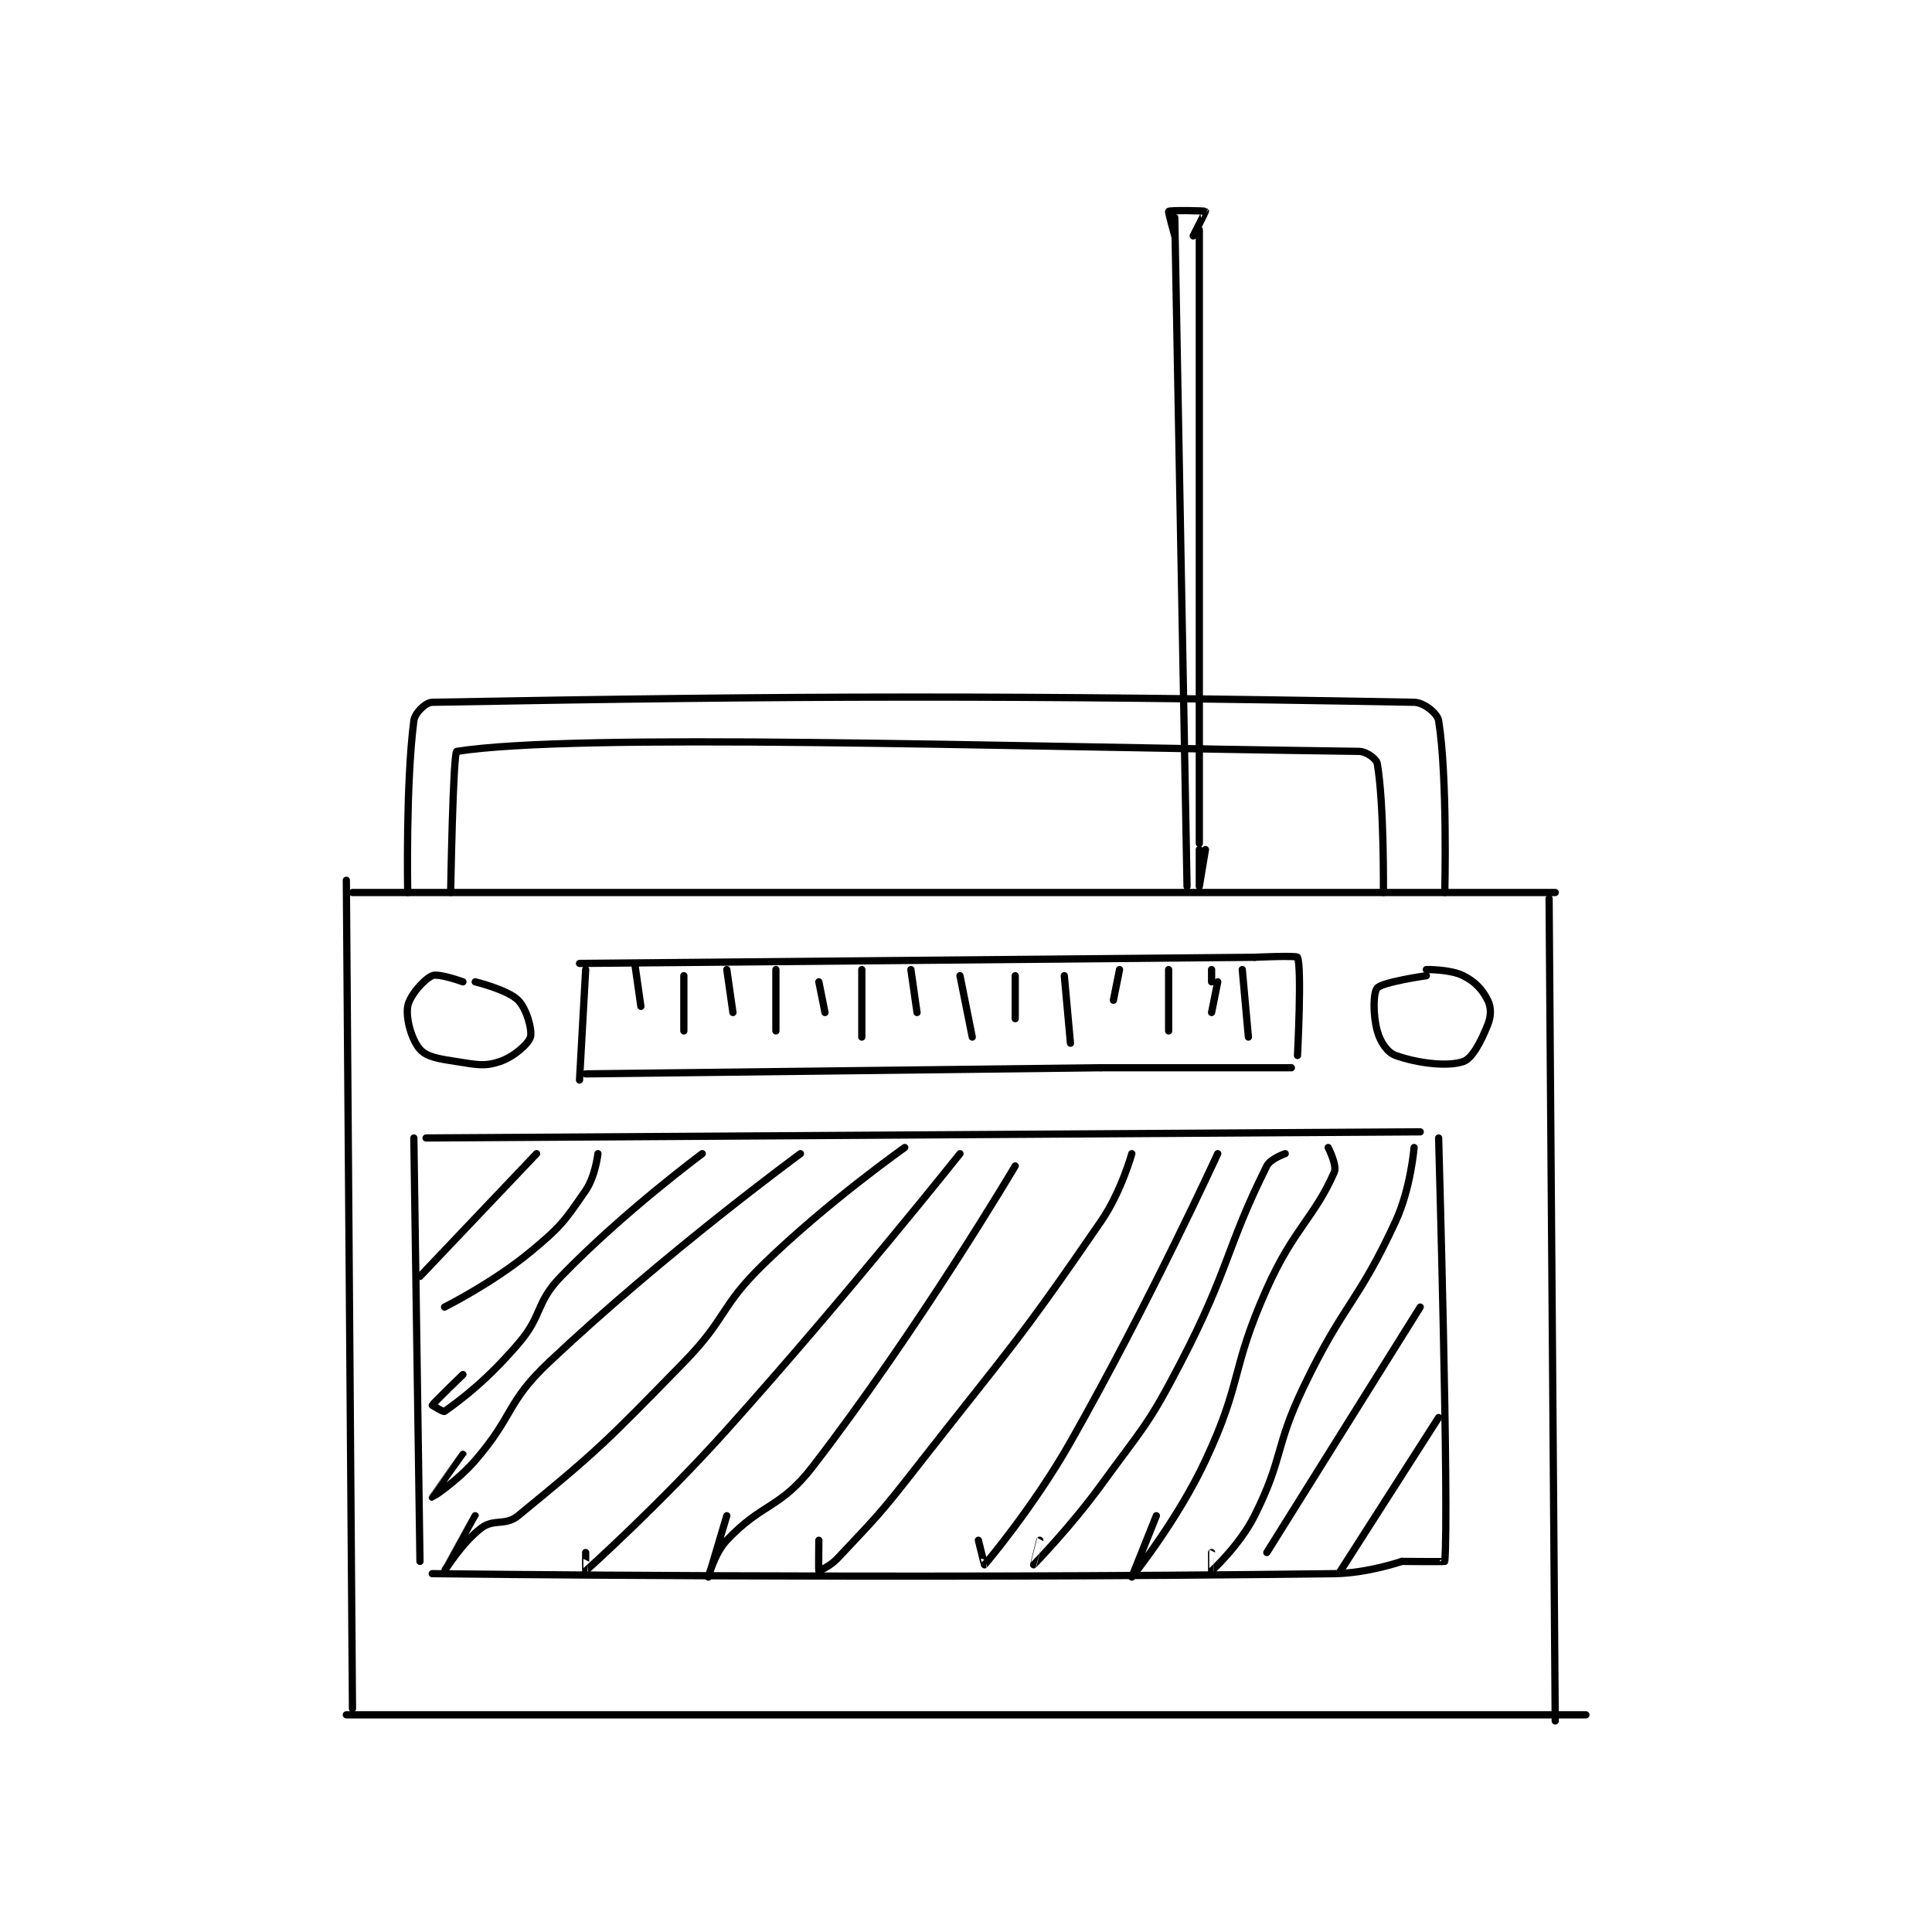 <?xml version="1.0" encoding="utf-8"?>
<!DOCTYPE svg PUBLIC "-//W3C//DTD SVG 1.1//EN" "http://www.w3.org/Graphics/SVG/1.1/DTD/svg11.dtd">
<svg viewBox="0 0 800 800" preserveAspectRatio="xMinYMin meet" xmlns="http://www.w3.org/2000/svg" version="1.1">
<g fill="none" stroke="black" stroke-linecap="round" stroke-linejoin="round" stroke-width="1.181">
<g transform="translate(143.411,87.52) scale(2.541) translate(-152.361,-102.25)">
<path id="0" d="M152.361 211.25 L153.361 346.25 "/>
<path id="1" d="M153.361 213.25 L349.361 213.25 "/>
<path id="2" d="M152.361 347.25 L354.361 347.25 "/>
<path id="3" d="M348.361 214.25 L349.361 348.25 "/>
<path id="4" d="M162.361 213.25 C162.361 213.25 162.023 195.624 163.361 185.25 C163.522 184.001 165.249 182.27 166.361 182.25 C224.626 181.178 261.583 181.065 326.361 182.25 C328.003 182.28 330.171 184.073 330.361 185.25 C331.828 194.345 331.361 213.25 331.361 213.25 "/>
<path id="5" d="M287.361 103.25 L289.361 212.25 "/>
<path id="6" d="M291.361 105.25 L291.361 205.25 "/>
<path id="7" d="M292.361 206.25 C292.361 206.25 291.361 212.25 291.361 212.25 C291.361 212.25 291.361 206.25 291.361 206.25 "/>
<path id="8" d="M287.361 106.25 C287.361 106.25 286.265 102.327 286.361 102.25 C286.623 102.04 292.247 102.135 292.361 102.25 C292.399 102.288 290.361 106.25 290.361 106.25 "/>
<path id="9" d="M169.361 213.25 C169.361 213.25 169.753 190.345 170.361 190.25 C189.895 187.214 255.698 189.428 317.361 190.25 C318.631 190.267 320.226 191.473 320.361 192.25 C321.496 198.775 321.361 213.25 321.361 213.25 "/>
<path id="10" d="M163.361 253.25 L164.361 322.25 "/>
<path id="11" d="M165.361 253.25 L327.361 252.25 "/>
<path id="12" d="M166.361 324.25 C166.361 324.25 241.054 325.165 313.361 324.25 C318.784 324.181 324.361 322.25 324.361 322.25 "/>
<path id="13" d="M330.361 253.25 C330.361 253.25 332.083 313.947 331.361 322.25 C331.355 322.323 324.361 322.25 324.361 322.25 "/>
<path id="14" d="M171.361 227.806 C171.361 227.806 167.374 226.355 166.361 226.806 C164.978 227.42 162.648 230.087 162.361 231.806 C162.024 233.828 163.027 237.305 164.361 238.806 C165.476 240.059 167.436 240.356 170.361 240.806 C173.607 241.305 174.864 241.638 177.361 240.806 C179.621 240.052 182.018 237.948 182.361 236.806 C182.697 235.684 181.746 232.191 180.361 230.806 C178.63 229.074 173.361 227.806 173.361 227.806 "/>
<path id="15" d="M328.361 226.806 C328.361 226.806 321.234 227.823 320.361 228.806 C319.69 229.56 319.642 233.167 320.361 235.806 C320.856 237.622 321.992 239.317 323.361 239.806 C326.872 241.06 331.743 241.678 334.361 240.806 C335.834 240.315 337.262 237.554 338.361 234.806 C338.94 233.359 338.944 231.971 338.361 230.806 C337.487 229.057 336.335 227.792 334.361 226.806 C332.223 225.736 328.361 225.806 328.361 225.806 "/>
<path id="16" d="M183.361 255.806 L164.361 275.806 "/>
<path id="17" d="M193.361 255.806 C193.361 255.806 192.942 259.506 191.361 261.806 C187.891 266.853 187.311 267.716 182.361 271.806 C176.214 276.884 168.361 280.806 168.361 280.806 "/>
<path id="18" d="M210.361 255.806 C210.361 255.806 197.489 265.341 187.361 275.806 C183.101 280.207 184.434 282.089 180.361 286.806 C175.256 292.717 171.388 295.643 168.361 297.806 C168.165 297.946 166.361 296.806 166.361 296.806 C166.536 296.455 171.361 291.806 171.361 291.806 "/>
<path id="19" d="M226.361 255.806 C226.361 255.806 204.166 272.065 185.361 289.806 C178.389 296.383 179.727 298.434 173.361 305.806 C170.452 309.174 166.362 311.806 166.361 311.806 C166.361 311.805 171.361 304.806 171.361 304.806 "/>
<path id="20" d="M243.361 254.806 C243.361 254.806 230.814 263.643 220.361 273.806 C213.164 280.803 214.458 282.531 207.361 289.806 C194.658 302.827 193.337 304.189 180.361 314.806 C178.273 316.514 176.431 315.253 174.361 316.806 C171.256 319.135 168.361 323.806 168.361 323.806 C168.361 323.805 173.361 314.806 173.361 314.806 "/>
<path id="21" d="M252.361 255.806 C252.361 255.806 233.948 278.971 214.361 300.806 C203.555 312.851 191.624 323.577 191.361 323.806 C191.345 323.819 191.361 320.806 191.361 320.806 "/>
<path id="22" d="M261.361 257.806 C261.361 257.806 245.709 284.29 228.361 306.806 C223.05 313.699 220.173 312.652 214.361 318.806 C212.326 320.961 211.361 324.806 211.361 324.806 C211.361 324.805 214.361 314.806 214.361 314.806 "/>
<path id="23" d="M280.361 255.806 C280.361 255.806 278.649 262.014 275.361 266.806 C261.557 286.921 260.718 287.163 245.361 306.806 C239.271 314.595 238.916 314.841 232.361 321.806 C231.2 323.039 229.374 323.818 229.361 323.806 C229.299 323.744 229.361 318.806 229.361 318.806 "/>
<path id="24" d="M294.361 255.806 C294.361 255.806 283.242 280.095 270.361 302.806 C264.423 313.274 256.606 322.544 256.361 322.806 C256.339 322.83 255.361 318.806 255.361 318.806 "/>
<path id="25" d="M305.361 255.806 C305.361 255.806 302.955 256.618 302.361 257.806 C295.747 271.034 296.284 274.547 288.361 289.806 C282.964 300.2 282.311 300.249 275.361 309.806 C270.406 316.619 264.378 322.791 264.361 322.806 C264.358 322.809 265.361 318.806 265.361 318.806 "/>
<path id="26" d="M312.361 254.806 C312.361 254.806 313.842 257.699 313.361 258.806 C310.152 266.185 306.742 268.002 302.361 277.806 C296.414 291.116 298.485 292.724 292.361 305.806 C287.749 315.659 280.362 324.805 280.361 324.806 C280.361 324.806 284.361 314.806 284.361 314.806 "/>
<path id="27" d="M326.361 254.806 C326.361 254.806 325.821 261.475 323.361 266.806 C317.126 280.315 314.954 280.046 308.361 293.806 C303.572 303.801 305.144 305.239 300.361 314.806 C297.969 319.589 293.408 323.765 293.361 323.806 C293.353 323.813 293.361 320.806 293.361 320.806 "/>
<path id="28" d="M327.361 280.806 L302.361 320.806 "/>
<path id="29" d="M330.361 298.806 L314.361 323.806 "/>
<path id="30" d="M191.361 225.806 L190.361 243.806 "/>
<path id="31" d="M190.361 224.806 L300.361 223.806 "/>
<path id="32" d="M191.361 242.806 L275.361 241.806 "/>
<path id="33" d="M306.361 241.806 L275.361 241.806 "/>
<path id="34" d="M300.361 223.806 C300.361 223.806 307.221 223.484 307.361 223.806 C308.096 225.484 307.361 239.806 307.361 239.806 "/>
<path id="35" d="M199.361 224.806 L200.361 231.806 "/>
<path id="36" d="M207.361 226.806 L207.361 235.806 "/>
<path id="37" d="M214.361 225.806 L215.361 232.806 "/>
<path id="38" d="M222.361 225.806 L222.361 235.806 "/>
<path id="39" d="M229.361 227.806 L230.361 232.806 "/>
<path id="40" d="M236.361 225.806 L236.361 236.806 "/>
<path id="41" d="M244.361 225.806 L245.361 232.806 "/>
<path id="42" d="M252.361 226.806 L254.361 236.806 "/>
<path id="43" d="M261.361 226.806 L261.361 233.806 "/>
<path id="44" d="M269.361 226.806 L270.361 237.806 "/>
<path id="45" d="M278.361 225.806 L277.361 230.806 "/>
<path id="46" d="M286.361 225.806 L286.361 235.806 "/>
<path id="47" d="M293.361 227.806 L293.361 225.806 "/>
<path id="48" d="M294.361 227.806 L293.361 232.806 "/>
<path id="49" d="M298.361 225.806 L299.361 236.806 "/>
</g>
</g>
</svg>
